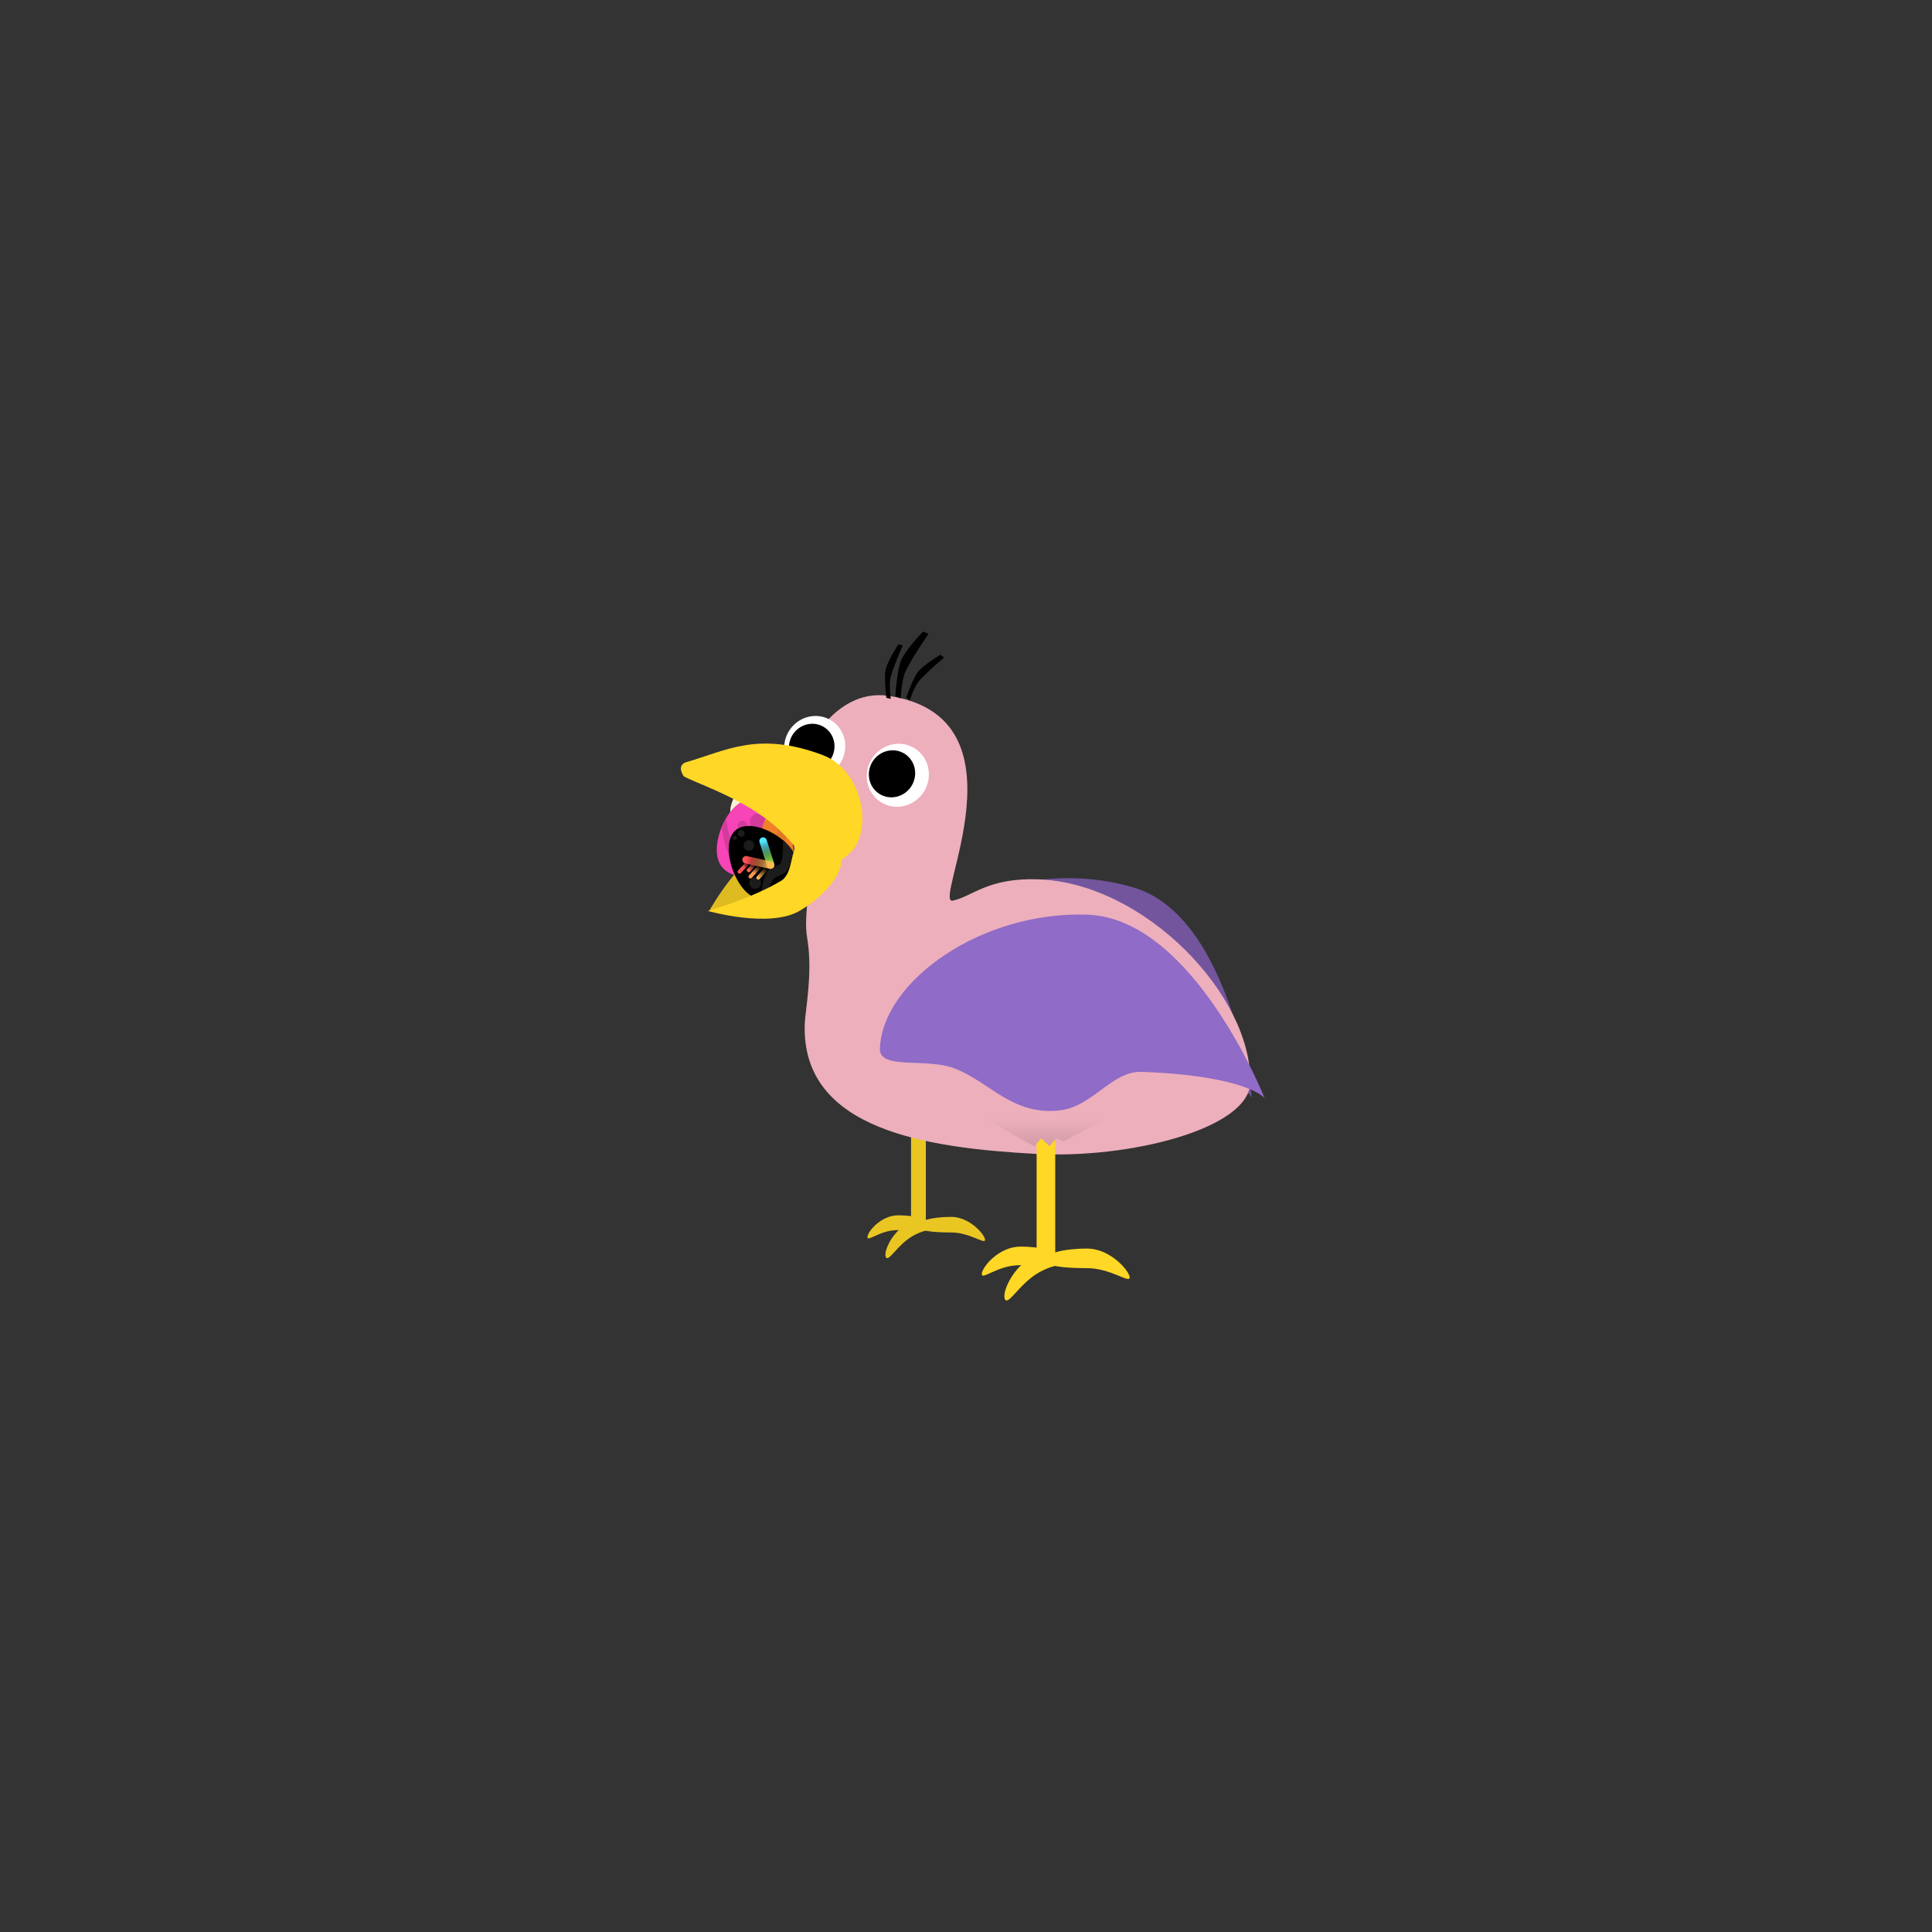 <svg version="1.1" xmlns="http://www.w3.org/2000/svg" xmlns:xlink="http://www.w3.org/1999/xlink" width="258" height="258" viewBox="0,0,258,258"><rect x="0" y="0" width="258" height="258" fill="#333333" stroke="none"/><defs><linearGradient x1="211.633" y1="167.599" x2="212.448" y2="166.707" gradientUnits="userSpaceOnUse" id="color-1"><stop offset="0" stop-color="#fc9950"/><stop offset="1" stop-color="#fc9950" stop-opacity="0"/></linearGradient><linearGradient x1="212.903" y1="163.315" x2="213.754" y2="165.997" gradientUnits="userSpaceOnUse" id="color-2"><stop offset="0" stop-color="#52e6ff"/><stop offset="1" stop-color="#52e6ff" stop-opacity="0"/></linearGradient><linearGradient x1="213.119" y1="163.997" x2="213.912" y2="166.497" gradientUnits="userSpaceOnUse" id="color-3"><stop offset="0" stop-color="#a0ff52" stop-opacity="0"/><stop offset="1" stop-color="#a0ff52"/></linearGradient><linearGradient x1="210.633" y1="165.814" x2="213.381" y2="166.419" gradientUnits="userSpaceOnUse" id="color-4"><stop offset="0" stop-color="#ff5252"/><stop offset="1" stop-color="#ff5252" stop-opacity="0"/></linearGradient><linearGradient x1="211.332" y1="165.968" x2="213.893" y2="166.532" gradientUnits="userSpaceOnUse" id="color-5"><stop offset="0" stop-color="#ffb652" stop-opacity="0"/><stop offset="1" stop-color="#ffb652"/></linearGradient><linearGradient x1="210.261" y1="166.862" x2="210.947" y2="166.111" gradientUnits="userSpaceOnUse" id="color-6"><stop offset="0" stop-color="#ff5353"/><stop offset="1" stop-color="#ff5353" stop-opacity="0"/></linearGradient><linearGradient x1="210.986" y1="167.223" x2="211.801" y2="166.331" gradientUnits="userSpaceOnUse" id="color-7"><stop offset="0" stop-color="#ff6f51"/><stop offset="1" stop-color="#ff6f51" stop-opacity="0"/></linearGradient><linearGradient x1="212.257" y1="168.212" x2="213.372" y2="166.992" gradientUnits="userSpaceOnUse" id="color-8"><stop offset="0" stop-color="#ffb652"/><stop offset="1" stop-color="#ffb652" stop-opacity="0"/></linearGradient><linearGradient x1="250.458" y1="200.304" x2="250.458" y2="204.082" gradientUnits="userSpaceOnUse" id="color-9"><stop offset="0" stop-color="#edafbc"/><stop offset="1" stop-color="#d29ca8"/></linearGradient></defs><g transform="translate(-111,-51)"><g data-paper-data="{&quot;isPaintingLayer&quot;:true}" stroke-miterlimit="10" stroke-dasharray="" stroke-dashoffset="0" style="mix-blend-mode: normal"><path d="M221.817,166.993c0.514,2.049 -2.583,4.592 -6.919,5.68c-4.335,1.088 -9.136,-0.135 -9.136,-0.135c0,0 4.472,-7.948 8.807,-9.036c4.335,-1.088 6.733,1.442 7.247,3.491z" fill="#debb21" fill-rule="nonzero" stroke="#ff0000" stroke-width="0" stroke-linecap="butt" stroke-linejoin="miter"/><g><g><path d="M216.699,160.728c-1.084,2.637 -3.196,2.979 -5.275,2.124c-2.079,-0.855 -3.635,-2.384 -2.551,-5.021c1.084,-2.637 4.399,-5.383 6.478,-4.528c2.079,0.855 2.432,4.787 1.348,7.424z" fill="#f7f4d5" fill-rule="nonzero" stroke="#ff0000" stroke-width="0" stroke-linecap="butt" stroke-linejoin="miter"/><g fill-rule="evenodd" stroke-width="0.25"><path d="M215.402,154.88c0.03,-0.008 0.067,0.013 0.064,0.048l-0.079,0.93c0,0 0.388,0.55 0.452,0.867c0.109,0.528 -0.004,0.893 -0.004,0.893c0,0 0.515,0.36 0.458,0.851c-0.057,0.491 -0.701,1.241 -2.313,1.033c-1.611,-0.208 -2.689,-1.024 -2.953,-2.132c-0.264,-1.108 1.002,-1.9 0.932,-1.852l0.313,-1.496c0.003,-0.035 0.051,-0.046 0.078,-0.019l0.761,0.961c0,0 0.408,-0.016 0.791,0.095c0.231,0.059 0.418,0.14 0.592,0.234z" fill="#ffab19" stroke="#001026" stroke-linecap="butt" stroke-linejoin="miter"/><path d="M215.801,157.643c0,0 0.506,0.33 0.45,0.821c-0.057,0.491 -0.72,1.19 -2.313,0.979c-2.081,-0.249 -2.618,-1.716 -1.794,-2.389c0.827,-0.68 1.507,0.361 2.198,0.539c0.593,0.153 0.826,-0.332 1.459,0.05z" fill="#ffffff" stroke="none" stroke-linecap="butt" stroke-linejoin="miter"/><path d="M212.98,157.656c0.011,-0.032 0.051,-0.046 0.08,-0.027c0.134,0.107 0.525,0.381 0.997,0.575c0.426,0.169 0.692,0.231 0.82,0.248c0.043,0.005 0.062,0.056 0.032,0.091c-0.145,0.193 -0.652,0.694 -1.481,0.363c-0.705,-0.325 -0.605,-0.864 -0.449,-1.25z" fill="#ffffff" stroke="#001026" stroke-linecap="round" stroke-linejoin="round"/><path d="M217.252,158.226c-0.48,0.179 -1.062,-0.006 -1.062,-0.006" fill="none" stroke="#001026" stroke-linecap="round" stroke-linejoin="round"/><path d="M216.846,159.092c-0.52,-0.129 -0.783,-0.387 -0.783,-0.387" fill="none" stroke="#001026" stroke-linecap="round" stroke-linejoin="round"/><path d="M214.38,157.373c0.169,0.056 0.34,0.132 0.33,0.191c-0.03,0.115 -0.226,0.3 -0.357,0.265c-0.15,-0.032 -0.421,-0.346 -0.378,-0.475c0.024,-0.099 0.244,-0.035 0.405,0.019z" fill="#001026" stroke="#001026" stroke-linecap="round" stroke-linejoin="round"/><path d="M210.802,156.042c0,0 0.616,0.457 0.814,0.8" fill="none" stroke="#001026" stroke-linecap="round" stroke-linejoin="round"/><path d="M211.546,157.131c-0.392,0.021 -0.957,-0.266 -0.957,-0.266" fill="none" stroke="#001026" stroke-linecap="round" stroke-linejoin="round"/><g><path d="M215.644,156.749c0.112,0.44 -0.017,0.853 -0.291,0.922c-0.274,0.069 -0.587,-0.223 -0.707,-0.666c-0.112,-0.44 0.017,-0.853 0.291,-0.922c0.276,-0.077 0.595,0.226 0.707,0.666z" fill="#ffffff" stroke="#001026" stroke-linecap="round" stroke-linejoin="round"/><path d="M215.459,157.197c-0.03,0.088 -0.118,0.139 -0.199,0.112c-0.08,-0.027 -0.121,-0.121 -0.091,-0.209c0.03,-0.088 0.118,-0.139 0.199,-0.112c0.08,0.027 0.121,0.121 0.091,0.209" fill="#001026" stroke="none" stroke-linecap="butt" stroke-linejoin="miter"/></g><g><path d="M213.574,156.307c0.123,0.435 -0.038,0.863 -0.307,0.944c-0.317,0.064 -0.633,-0.167 -0.756,-0.601c-0.131,-0.437 0.006,-0.901 0.315,-0.995c0.311,-0.102 0.625,0.218 0.748,0.652z" fill="#ffffff" stroke="#001026" stroke-linecap="round" stroke-linejoin="round"/><path d="M213.37,156.758c-0.03,0.088 -0.118,0.139 -0.199,0.112c-0.08,-0.027 -0.121,-0.121 -0.091,-0.209c0.03,-0.088 0.118,-0.139 0.199,-0.112c0.078,0.035 0.121,0.121 0.091,0.209" fill="#001026" stroke="none" stroke-linecap="butt" stroke-linejoin="miter"/></g></g><path d="M216.699,160.728c-1.084,2.637 -3.196,2.979 -5.275,2.124c-2.079,-0.855 -3.635,-2.384 -2.551,-5.021c1.084,-2.637 4.399,-5.383 6.478,-4.528c2.079,0.855 2.432,4.787 1.348,7.424z" fill-opacity="0.645" fill="#f7f4d5" fill-rule="nonzero" stroke="#ff0000" stroke-width="0" stroke-linecap="butt" stroke-linejoin="miter"/><path d="M209.566,158.567c0.163,-0.397 0.618,-0.587 1.016,-0.424c0.397,0.163 0.587,0.618 0.424,1.016c-0.163,0.397 -0.618,0.587 -1.016,0.424c-0.397,-0.163 -0.587,-0.618 -0.424,-1.016z" fill="#c8c6ac" fill-rule="nonzero" stroke="none" stroke-width="0" stroke-linecap="butt" stroke-linejoin="miter"/><path d="M209.065,161.113l-0.369,-0.652c0,0 2.072,-0.921 3.761,-0.859c0.775,0.028 1.326,1.138 1.815,1.083c0.953,-0.106 2.861,-1.166 2.861,-1.166c0,0 -0.291,0.879 -0.457,1.264c-0.131,0.303 -0.462,0.859 -0.462,0.859c0,0 -1.681,0.303 -2.616,0.234c-0.518,-0.038 -1.05,-0.959 -1.846,-1.099c-1.224,-0.215 -2.688,0.335 -2.688,0.335z" fill="#c8c6ac" fill-rule="nonzero" stroke="none" stroke-width="0" stroke-linecap="butt" stroke-linejoin="miter"/><path d="M214.16,153.589c0.057,-0.14 0.217,-0.206 0.357,-0.149c0.14,0.057 0.206,0.217 0.149,0.357c-0.057,0.14 -0.217,0.206 -0.357,0.149c-0.14,-0.057 -0.206,-0.217 -0.149,-0.357z" fill="#c8c6ac" fill-rule="nonzero" stroke="none" stroke-width="0" stroke-linecap="butt" stroke-linejoin="miter"/><path d="M214.898,154.006c0.097,-0.236 0.368,-0.349 0.604,-0.252c0.236,0.097 0.349,0.368 0.252,0.604c-0.097,0.236 -0.368,0.349 -0.604,0.252c-0.236,-0.097 -0.349,-0.368 -0.252,-0.604z" fill="#c8c6ac" fill-rule="nonzero" stroke="none" stroke-width="0" stroke-linecap="butt" stroke-linejoin="miter"/><path d="M212.522,162.216c0.08,-0.193 0.301,-0.286 0.494,-0.206c0.193,0.08 0.286,0.301 0.206,0.494c-0.08,0.193 -0.301,0.286 -0.494,0.206c-0.193,-0.08 -0.286,-0.301 -0.206,-0.494z" fill="#c8c6ac" fill-rule="nonzero" stroke="none" stroke-width="0" stroke-linecap="butt" stroke-linejoin="miter"/></g><g fill-rule="nonzero" stroke-width="0" stroke-linecap="butt" stroke-linejoin="miter"><path d="M215.062,164.267c-0.075,2.85 -1.926,3.922 -4.173,3.863c-2.247,-0.059 -4.246,-0.934 -4.171,-3.784c0.075,-2.85 2.194,-6.596 4.442,-6.537c2.247,0.059 3.977,3.608 3.902,6.458z" fill="#f744b6" stroke="#ff0000"/><path d="M207.409,161.562l0.575,-1.298c0,0 0.279,3.202 1.309,3.94c0.793,0.568 1.797,-0.338 3.126,-0.024c0.887,0.21 2.368,1.746 2.368,1.746l-0.565,0.912c0,0 -1.321,-1.059 -2.856,-1.43c-1.038,-0.251 -2.312,0.27 -2.813,-0.105c-0.756,-0.565 -1.145,-3.741 -1.145,-3.741z" fill="#d23b9b" stroke="#ff0000"/><path d="M211.135,160.742c0.016,-0.614 0.527,-1.098 1.141,-1.082c0.614,0.016 1.098,0.527 1.082,1.141c-0.016,0.614 -0.527,1.098 -1.141,1.082c-0.614,-0.016 -1.098,-0.527 -1.082,-1.141z" fill="#d23b9b" stroke="#ff0000"/><path d="M209.5,161.232c0.009,-0.345 0.296,-0.618 0.642,-0.609c0.345,0.009 0.618,0.296 0.609,0.642c-0.009,0.345 -0.296,0.618 -0.642,0.609c-0.345,-0.009 -0.618,-0.296 -0.609,-0.642z" fill="#d23b9b" stroke="none"/><path d="M212.277,163.136c0.007,-0.281 0.241,-0.503 0.523,-0.496c0.281,0.007 0.503,0.241 0.496,0.523c-0.007,0.281 -0.241,0.503 -0.523,0.496c-0.281,-0.007 -0.503,-0.241 -0.496,-0.523z" fill="#d23b9b" stroke="none"/></g><g fill-rule="nonzero" stroke-linejoin="miter"><path d="M215.742,166.654c-2.785,-0.608 -3.491,-2.627 -3.012,-4.823c0.479,-2.196 1.713,-3.995 4.499,-3.388c2.785,0.608 6.068,3.392 5.588,5.589c-0.479,2.196 -4.29,3.23 -7.075,2.622z" fill="#f08129" stroke="#ff0000" stroke-width="0" stroke-linecap="butt"/><path d="M216.626,159.253c0.42,0.092 0.686,0.506 0.594,0.926c-0.092,0.42 -0.506,0.686 -0.926,0.594c-0.42,-0.092 -0.686,-0.506 -0.594,-0.926c0.092,-0.42 0.506,-0.686 0.926,-0.594z" fill="#d37324" stroke="none" stroke-width="0" stroke-linecap="butt"/><path d="M214.032,159.204l0.578,-0.477c0,0 1.268,1.88 1.502,3.554c0.107,0.769 -0.889,1.504 -0.75,1.976c0.271,0.92 1.647,2.614 1.647,2.614c0,0 -0.917,-0.133 -1.325,-0.23c-0.322,-0.076 -0.927,-0.305 -0.927,-0.305c0,0 -0.592,-1.602 -0.687,-2.535c-0.053,-0.517 0.761,-1.201 0.76,-2.009c-0.002,-1.243 -0.798,-2.588 -0.798,-2.588z" fill="#d37324" stroke="none" stroke-width="0" stroke-linecap="butt"/><path d="M222.329,162.909c0.148,0.032 0.241,0.178 0.209,0.325c-0.032,0.148 -0.178,0.241 -0.325,0.209c-0.148,-0.032 -0.241,-0.178 -0.209,-0.325c0.032,-0.148 0.178,-0.241 0.325,-0.209z" fill="#d37324" stroke="none" stroke-width="0" stroke-linecap="butt"/><path d="M222.047,163.708c0.25,0.054 0.408,0.301 0.353,0.551c-0.054,0.25 -0.301,0.408 -0.551,0.353c-0.25,-0.054 -0.408,-0.301 -0.353,-0.551c0.054,-0.25 0.301,-0.408 0.551,-0.353z" fill="#d37324" stroke="none" stroke-width="0" stroke-linecap="butt"/><path d="M213.548,162.801c0.204,0.045 0.334,0.246 0.289,0.451c-0.045,0.204 -0.246,0.334 -0.451,0.289c-0.204,-0.045 -0.334,-0.246 -0.289,-0.451c0.045,-0.204 0.246,-0.334 0.451,-0.289z" fill="#d37324" stroke="none" stroke-width="0" stroke-linecap="butt"/><g stroke-width="0.15"><path d="M220.567,161.161c0,0 0.192,0.063 0.576,0.502c0.384,0.439 0.493,0.889 0.59,1.19c0.097,0.301 0.679,0.543 0.679,0.543c0,0 -0.355,0.242 -0.68,0.495c-0.332,0.257 -0.654,0.892 -1.416,1.54c-0.091,0.077 -0.185,0.142 -0.281,0.194l-0.012,0.011c-0.148,0.146 -0.735,0.661 -1.52,0.528c-0.598,-0.101 -0.767,-0.39 -0.808,-0.527l-0.004,-0.001c0.13,0.079 0.271,0.131 0.415,0.161c0.478,0.101 0.812,-0.135 1.245,-0.269c0.561,-0.174 0.914,-0.741 0.958,-1.508c0.085,-1.46 -0.71,-1.845 -0.71,-1.845l-0.011,-0.002c-0.523,0.231 -1.645,0.252 -1.936,-0.327c-0.312,-0.624 -0.118,-1.498 1.294,-1.734c1.292,-0.216 1.618,0.758 1.594,1.035l0.026,0.014v0v0zM220.035,165.625c0,0 -0.637,0.335 -1.378,0.152M220.542,161.147c-0.028,0.268 -0.234,0.432 -0.234,0.432M219.59,162.173c0.074,-0.04 0.134,-0.067 0.134,-0.067" fill="#f05a28" stroke="#000000" stroke-linecap="round"/><path d="M217.891,165.735c0,0 0.21,0.138 0.604,0.25c0.395,0.113 0.95,0.047 0.95,0.047c-0.255,0.116 -0.577,0.193 -0.941,0.132c-0.583,-0.099 -0.762,-0.387 -0.808,-0.527l0.195,0.098v0v0z" fill="#404041" stroke="#000000" stroke-linecap="butt"/><g stroke="#231f20"><path d="M218.822,160.134v0v0c0.243,-0.043 0.617,-0.068 0.902,0.004c0.293,0.074 0.473,0.264 0.504,0.46c0.06,0.367 -0.494,0.763 -1.236,0.883c-0.7,0.113 -1.317,-0.057 -1.436,-0.385c0,0 -0.005,-0.105 0.126,-0.305c0.131,-0.2 0.342,-0.365 0.475,-0.429c0.133,-0.064 0.423,-0.186 0.666,-0.229z" fill="#404041" stroke-linecap="butt"/><path d="M219.41,160.405c0.049,0.143 -0.209,0.36 -0.575,0.484c-0.366,0.124 -0.702,0.108 -0.751,-0.035c-0.048,-0.143 0.209,-0.36 0.575,-0.484c0.366,-0.124 0.702,-0.109 0.751,0.035v0v0zM218.138,160.92c0.406,-0.543 1.278,-0.469 1.278,-0.469" fill="#929497" stroke-linecap="round"/></g><path d="M217.625,161.796v0v0l0.004,-0.003c0.008,0.018 0.016,0.035 0.025,0.053c0.291,0.58 1.415,0.558 1.938,0.326l0.009,0.003c0,0 0.795,0.385 0.71,1.845c-0.044,0.767 -0.397,1.334 -0.958,1.508c-0.433,0.134 -0.767,0.37 -1.245,0.269c-0.497,-0.105 -0.952,-0.464 -1.083,-1.306c-0.132,-0.842 -0.029,-0.801 -0.127,-1.087c-0.098,-0.286 0.017,-0.203 0.134,-0.551c0.175,-0.526 0.543,-0.994 0.594,-1.057z" fill="#e6e7e8" stroke="#000000" stroke-linecap="round"/><path d="M217.562,164.023c0.007,-0.656 0.862,-0.663 0.862,-0.663c0,0 -0.017,0.374 -0.025,0.858c-0.008,0.484 -0.046,0.597 -0.046,0.597c0,0 -0.797,-0.136 -0.79,-0.792z" fill="#ffffff" stroke="#000000" stroke-linecap="round"/><path d="M218.818,165.116c0.001,-0.008 0.002,-0.016 0.005,-0.024c0.017,-0.045 0.068,-0.068 0.113,-0.051c0.021,0.008 0.043,0.011 0.066,0.009c0.085,-0.007 0.148,-0.083 0.141,-0.169c-0.007,-0.086 -0.081,-0.151 -0.166,-0.145c-0.048,0.004 -0.09,-0.032 -0.094,-0.08c-0.004,-0.049 0.032,-0.09 0.08,-0.094c0.181,-0.014 0.34,0.123 0.355,0.306c0.014,0.182 -0.121,0.343 -0.302,0.357c-0.049,0.004 -0.096,-0.003 -0.142,-0.02c-0.037,-0.014 -0.059,-0.051 -0.056,-0.089v0v0v0z" fill="#000000" stroke="none" stroke-linecap="butt"/><path d="M218.948,163.452c0.001,-0.008 0.002,-0.016 0.005,-0.024c0.017,-0.045 0.068,-0.068 0.113,-0.051c0.021,0.008 0.043,0.011 0.066,0.009c0.085,-0.007 0.148,-0.083 0.141,-0.169c-0.007,-0.086 -0.081,-0.151 -0.166,-0.145c-0.048,0.004 -0.09,-0.032 -0.094,-0.08c-0.004,-0.049 0.032,-0.09 0.08,-0.094c0.181,-0.014 0.34,0.123 0.355,0.306c0.014,0.182 -0.121,0.343 -0.302,0.357c-0.049,0.004 -0.096,-0.003 -0.142,-0.02c-0.037,-0.014 -0.059,-0.051 -0.056,-0.089v0v0v0z" fill="#000000" stroke="none" stroke-linecap="butt"/></g><path d="M215.742,166.654c-2.785,-0.608 -3.491,-2.627 -3.012,-4.823c0.479,-2.196 1.713,-3.995 4.499,-3.388c2.785,0.608 6.068,3.392 5.588,5.589c-0.479,2.196 -4.29,3.23 -7.075,2.622z" fill-opacity="0.403" fill="#f08129" stroke="#ff0000" stroke-width="0" stroke-linecap="butt"/></g><g fill-rule="nonzero" stroke-width="0" stroke-linecap="butt" stroke-linejoin="miter"><path d="M224.284,157.493c1.36,2.506 0.292,4.359 -1.684,5.431c-1.976,1.072 -4.144,1.313 -5.504,-1.193c-1.36,-2.506 -1.395,-6.81 0.58,-7.882c1.976,-1.072 5.248,1.138 6.607,3.644z" fill="#a33a3a" stroke="#ff0000"/><path d="M218.104,161.658c-0.205,-0.378 -0.065,-0.85 0.313,-1.055c0.378,-0.205 0.85,-0.065 1.055,0.313c0.205,0.378 0.065,0.85 -0.313,1.055c-0.378,0.205 -0.85,0.065 -1.055,-0.313z" fill="#7e2d2d" stroke="none"/><path d="M219.761,163.654l-0.738,-0.126c0,0 0.595,-2.188 1.709,-3.459c0.512,-0.583 1.72,-0.31 1.986,-0.723c0.519,-0.806 0.903,-2.955 0.903,-2.955c0,0 0.498,0.781 0.692,1.153c0.152,0.293 0.375,0.901 0.375,0.901c0,0 -0.826,1.495 -1.471,2.176c-0.357,0.377 -1.407,0.209 -2.017,0.737c-0.94,0.814 -1.438,2.295 -1.438,2.295z" fill="#7e2d2d" stroke="none"/><path d="M217.146,154.952c-0.072,-0.133 -0.023,-0.299 0.11,-0.371c0.133,-0.072 0.299,-0.023 0.371,0.11c0.072,0.133 0.023,0.299 -0.11,0.371c-0.133,0.072 -0.299,0.023 -0.371,-0.11z" fill="#7e2d2d" stroke="none"/><path d="M217.935,154.643c-0.122,-0.225 -0.039,-0.505 0.186,-0.627c0.225,-0.122 0.505,-0.039 0.627,0.186c0.122,0.225 0.039,0.505 -0.186,0.627c-0.225,0.122 -0.505,0.039 -0.627,-0.186z" fill="#7e2d2d" stroke="none"/><path d="M222.801,161.671c-0.1,-0.184 -0.032,-0.414 0.152,-0.513c0.184,-0.1 0.414,-0.032 0.513,0.152c0.1,0.184 0.032,0.414 -0.152,0.513c-0.184,0.1 -0.414,0.032 -0.513,-0.152z" fill="#7e2d2d" stroke="none"/><g><path d="M221.476,157.044c0.606,1.023 0.404,1.54 -0.685,2.185c-1.089,0.645 -2.054,0.838 -2.66,-0.185c-0.606,-1.023 -0.455,-2.366 0.634,-3.011c1.089,-0.645 2.105,-0.012 2.711,1.011z" fill="#680000" stroke="none"/><g stroke="#000000"><path d="M218.916,157.714c0.03,0.664 0.063,1.265 -0.836,1.243c-0.493,-0.012 -0.916,-0.497 -0.946,-1.161c-0.03,-0.664 0.347,-1.181 0.836,-1.243c0.824,-0.105 0.916,0.497 0.946,1.161z" fill="#ffffff"/><path d="M218.383,157.684c0.058,0.53 -0.202,1.14 -0.548,1.177c-0.346,0.038 -0.676,-0.494 -0.733,-1.024c-0.058,-0.53 0.204,-1.008 0.55,-1.045c0.346,-0.038 0.674,0.362 0.731,0.892z" fill="#000000"/></g><g data-paper-data="{&quot;index&quot;:null}" stroke="#000000"><path d="M219.555,155.576c0.29,-0.399 0.924,-0.482 1.492,-0.136c0.568,0.346 0.79,0.95 0.563,1.388c-0.413,0.799 -0.924,0.482 -1.492,0.136c-0.568,-0.346 -1.051,-0.716 -0.563,-1.388z" fill="#ffffff"/><path d="M219.917,155.412c0.199,-0.285 0.744,-0.285 1.181,0.02c0.437,0.306 0.745,0.85 0.545,1.135c-0.199,0.285 -0.859,0.22 -1.296,-0.085c-0.437,-0.306 -0.63,-0.785 -0.431,-1.07z" fill="#000000"/></g></g></g><g fill-rule="nonzero" stroke-linecap="butt" stroke-linejoin="miter"><path d="M223.393,167.77c-2.514,1.344 -4.361,0.265 -5.421,-1.718c-1.06,-1.982 -1.287,-4.152 1.227,-5.496c2.514,-1.344 6.819,-1.353 7.878,0.629c1.06,1.982 -1.17,5.241 -3.685,6.585z" fill="#48c1f0" stroke="#ff0000" stroke-width="0"/><path d="M219.266,161.565c0.379,-0.203 0.851,-0.06 1.053,0.319c0.203,0.379 0.06,0.851 -0.319,1.053c-0.379,0.203 -0.851,0.06 -1.053,-0.319c-0.203,-0.379 -0.06,-0.851 0.319,-1.053z" fill="#4888f0" stroke="none" stroke-width="0"/><path d="M217.259,163.209l0.13,-0.737c0,0 2.184,0.608 3.448,1.731c0.58,0.515 0.299,1.722 0.711,1.991c0.803,0.524 2.949,0.921 2.949,0.921c0,0 -0.784,0.494 -1.157,0.685c-0.294,0.15 -0.903,0.369 -0.903,0.369c0,0 -1.49,-0.836 -2.167,-1.484c-0.375,-0.359 -0.2,-1.408 -0.725,-2.022c-0.808,-0.945 -2.286,-1.452 -2.286,-1.452z" fill="#4888f0" stroke="none" stroke-width="0"/><path d="M225.978,160.648c0.133,-0.071 0.299,-0.021 0.37,0.112c0.071,0.133 0.021,0.299 -0.112,0.37c-0.133,0.071 -0.299,0.021 -0.37,-0.112c-0.071,-0.133 -0.021,-0.299 0.112,-0.37z" fill="#4888f0" stroke="none" stroke-width="0"/><path d="M226.282,161.439c0.225,-0.12 0.506,-0.035 0.626,0.19c0.12,0.225 0.035,0.506 -0.19,0.626c-0.225,0.12 -0.506,0.035 -0.626,-0.19c-0.12,-0.225 -0.035,-0.506 0.19,-0.626z" fill="#4888f0" stroke="none" stroke-width="0"/><path d="M219.224,166.261c0.184,-0.099 0.414,-0.029 0.512,0.155c0.099,0.184 0.029,0.414 -0.155,0.512c-0.184,0.099 -0.414,0.029 -0.512,-0.155c-0.099,-0.184 -0.029,-0.414 0.155,-0.512z" fill="#4888f0" stroke="none" stroke-width="0"/><g stroke="none" stroke-width="1"><g><g><path d="M222.168,164.767c0.493,0.209 1.048,0.252 1.565,0.3c-0.183,0.351 -0.747,0.479 -1.102,0.562c-0.582,0.137 -1.282,0.036 -1.746,-0.334c-0.14,-0.108 -0.411,-0.358 -0.306,-0.573c0.076,-0.148 0.36,-0.147 0.469,-0.23z" fill="#86d0fd"/><path d="M221.048,164.492l0.905,0.22c0,0 0.42,0.13 0.479,0.148c0,0 0.099,0.032 0.151,0.044l0.006,-0.001c0.215,0.055 0.434,0.09 0.652,0.113v0c0.167,0.023 0.332,0.034 0.498,0.05c-0.01,0.02 -0.08,0.117 -0.08,0.117c-0.148,0.025 -0.309,0.052 -0.465,0.065c-0.033,0.042 -0.167,0.229 -0.204,0.284c-0.043,0.012 -0.092,0.024 -0.134,0.036c0.082,-0.099 0.162,-0.216 0.225,-0.312c-0.05,0 -0.106,0.007 -0.157,0.007c-0.107,0.001 -0.232,0.01 -0.364,0.015c-0.005,0.007 -0.241,0.289 -0.372,0.4c-0.05,0 -0.101,0 -0.145,-0.001c0.104,-0.076 0.191,-0.182 0.275,-0.268c0.045,-0.044 0.084,-0.086 0.122,-0.129c-0.139,-0.001 -0.273,-0.016 -0.38,-0.059c-0.006,0.001 -0.006,0.001 -0.006,0.001c-0.005,0.007 -0.28,0.281 -0.441,0.403c-0.045,-0.007 -0.084,-0.015 -0.123,-0.029c0.069,-0.053 0.131,-0.111 0.194,-0.163c0.091,-0.081 0.181,-0.162 0.272,-0.243c-0.14,-0.058 -0.266,-0.105 -0.392,-0.152c-0.051,0.044 -0.103,0.082 -0.161,0.128c-0.109,0.083 -0.224,0.173 -0.348,0.24c-0.027,-0.015 -0.054,-0.031 -0.082,-0.053c0.179,-0.079 0.344,-0.22 0.487,-0.339c0.006,-0.001 0.005,-0.007 0.012,-0.008c-0.12,-0.048 -0.239,-0.096 -0.373,-0.155c-0.012,0.008 -0.293,0.176 -0.431,0.231c-0.022,-0.022 -0.038,-0.052 -0.054,-0.075c0.133,-0.048 0.262,-0.122 0.385,-0.2c-0.014,-0.011 -0.212,-0.131 -0.295,-0.19c0.012,-0.008 0.03,-0.01 0.042,-0.018c0,0 0.29,-0.1 0.302,-0.108z" fill="#194ec2" opacity="0.2"/></g><g><path d="M220.416,163.638c-0.368,0.135 -0.05,-0.543 -0.013,-0.648c0.097,-0.277 0.178,-0.635 0.385,-0.85c0.234,-0.244 0.622,-0.369 0.929,-0.484c0.421,-0.167 0.919,-0.312 1.38,-0.313c0.277,-0.004 0.579,0.04 0.847,0.114c0.105,0.031 0.641,0.278 0.636,0.437c-0.004,0.171 -0.546,0.075 -0.638,0.093c-0.48,0.092 -0.989,0.163 -1.426,0.395c-0.366,0.198 -0.631,0.496 -0.944,0.763c-0.217,0.179 -0.429,0.3 -0.67,0.438l-0.484,0.061z" fill="#d8d213"/><g fill="#194ec2" opacity="0.2"><path d="M224.576,161.863c0.002,0.012 0.002,0.019 0.018,0.042c-0.004,0.171 -0.546,0.075 -0.638,0.093c-0.48,0.092 -0.989,0.163 -1.426,0.395c-0.366,0.198 -0.63,0.502 -0.944,0.763c-0.216,0.185 -0.429,0.3 -0.67,0.438l-0.491,0.062c-0.012,0.002 -0.024,0.009 -0.036,0.011v0c-0.012,0.002 -0.025,0.003 -0.031,0.004c0.069,-0.053 0.137,-0.112 0.188,-0.163c0.102,-0.095 0.181,-0.212 0.26,-0.336c-0.138,-0.046 -0.287,-0.071 -0.427,-0.085c0.014,-0.04 0.029,-0.073 0.033,-0.086c0.148,0.019 0.296,0.045 0.44,0.089c0.041,-0.075 0.083,-0.143 0.131,-0.212c0.032,-0.048 0.064,-0.096 0.102,-0.139c-0.129,-0.072 -0.25,-0.132 -0.384,-0.191c-0.04,-0.014 -0.086,-0.033 -0.126,-0.047c0.009,-0.026 0.025,-0.054 0.034,-0.08c0.046,0.013 0.085,0.027 0.126,0.047c0.14,0.058 0.269,0.13 0.404,0.201c0.061,-0.065 0.129,-0.13 0.197,-0.189c-0.087,-0.09 -0.173,-0.174 -0.266,-0.257c-0.058,-0.056 -0.121,-0.111 -0.185,-0.166c0.022,-0.022 0.046,-0.037 0.069,-0.053c0.043,0.039 0.079,0.078 0.121,0.111c0.114,0.099 0.221,0.199 0.323,0.306c0.04,-0.03 0.087,-0.061 0.127,-0.092c0.071,-0.04 0.14,-0.087 0.21,-0.134c-0.107,-0.144 -0.219,-0.288 -0.348,-0.41v0c0.029,-0.016 0.06,-0.026 0.09,-0.037c0.009,0.018 0.023,0.029 0.037,0.04c0.109,0.112 0.206,0.233 0.298,0.36c0.128,-0.086 0.27,-0.16 0.402,-0.215c0.018,-0.009 0.03,-0.01 0.048,-0.019c-0.09,-0.115 -0.187,-0.229 -0.295,-0.335c-0.001,-0.006 -0.007,-0.005 -0.008,-0.012c0.03,-0.01 0.061,-0.02 0.091,-0.03c0.014,0.011 0.028,0.022 0.043,0.039c0.094,0.095 0.183,0.198 0.259,0.302c0.175,-0.066 0.344,-0.119 0.523,-0.155c-0.096,-0.114 -0.192,-0.222 -0.299,-0.322l-0.007,-0.005c0.037,-0.005 0.068,-0.015 0.105,-0.02c0.107,0.1 0.204,0.214 0.3,0.328c0.111,-0.02 0.217,-0.034 0.329,-0.042c-0.066,-0.124 -0.123,-0.224 -0.205,-0.327c0.037,-0.005 0.075,-0.003 0.113,-0.002c0.069,0.098 0.12,0.199 0.186,0.323c0.12,-0.003 0.246,0 0.373,0.01c0.07,0.004 0.147,0.013 0.217,0.023c-0.057,-0.1 -0.1,-0.189 -0.147,-0.265c0.033,0.008 0.065,0.017 0.098,0.025c0,0 0.007,0.005 0.013,0.005c0.04,0.071 0.083,0.154 0.139,0.247c0.155,0.025 0.303,0.05 0.447,0.095c0.014,0.011 0.023,0.029 0.03,0.04c0.001,0.006 0.001,0.006 0.001,0.006c0.007,0.005 0.008,0.012 0.009,0.018c0.001,0.006 0.001,0.006 0,0z"/></g></g><g fill="#86d0fd"><path d="M224.984,164.492c0.013,0.099 -0.228,0.489 -0.307,0.613c-0.064,0.096 -0.551,0.581 -0.598,0.36c-0.088,-0.449 0.433,-0.768 0.377,-0.906z"/></g></g><path d="M218.311,163.356c0.078,-0.079 0.286,-0.08 0.387,-0.081c0.266,0.004 0.547,0.183 0.781,0.292c0.181,0.084 0.461,0.207 0.672,0.174c0.136,-0.024 0.289,-0.156 0.385,-0.251c0.18,-0.174 0.307,-0.417 0.445,-0.624c0.143,-0.214 0.34,-0.403 0.556,-0.544c0.209,-0.14 0.454,-0.303 0.682,-0.395c0.505,-0.196 1.008,-0.311 1.551,-0.259c0.428,0.04 0.827,0.104 1.207,0.314c0.367,0.206 0.485,0.494 0.674,0.842c0.057,0.1 0.113,0.194 0.193,0.278c0.058,0.062 0.124,0.085 0.187,0.128c0.049,0.038 0.108,0.106 0.039,0.159c-0.057,0.045 -0.161,-0.024 -0.212,0.021c-0.097,0.082 0.171,0.155 0.171,0.155c0.01,0.131 -0.198,0.177 -0.226,0.205c-0.156,0.165 -0.369,0.621 -0.86,0.885c-0.489,0.27 -0.884,0.446 -1.124,0.489c-0.283,0.055 -0.617,0.11 -0.907,0.115c-0.252,0.007 -0.636,0.055 -0.863,-0.042c-0.412,-0.169 -0.694,-0.247 -1.091,-0.449c-0.235,-0.115 -0.431,-0.368 -0.7,-0.347c-0.324,0.028 -0.515,0.318 -0.692,0.561c-0.102,0.139 -0.235,0.383 -0.409,0.456c-0.161,0.071 -0.143,-0.083 -0.133,-0.204c0.019,-0.198 0.041,-0.371 -0.008,-0.56c-0.025,-0.098 -0.057,-0.201 -0.082,-0.299c-0.073,-0.275 -0.176,-0.646 -0.407,-0.819z" fill="#194ec2"/><g><path d="M226.029,163.571c0.004,0.132 -0.205,0.177 -0.226,0.205c-0.084,0.086 -0.183,0.25 -0.325,0.426c-0.236,-0.021 -0.491,-0.089 -0.704,-0.132c-0.401,-0.082 -0.695,-0.36 -0.649,-0.789c0.051,-0.442 -0.1,-1.634 0.69,-1.33l1.25,1.451c-0.051,0.044 -0.155,-0.025 -0.206,0.02c-0.097,0.082 0.17,0.149 0.17,0.149z" fill="#86d0fd"/><path d="M224.541,163.23c-0.03,0.061 -0.053,0.127 -0.084,0.187c-0.029,0.073 -0.031,0.155 -0.06,0.222c-0.06,0.121 -0.245,0.107 -0.359,0.153c-0.162,0.065 -0.279,0.092 -0.408,-0.03c-0.172,-0.161 -0.361,-0.358 -0.493,-0.556c-0.156,-0.233 -0.116,-0.465 0.2,-0.467c0.22,-0.003 0.458,0.081 0.659,0.175c0.161,0.074 0.385,0.153 0.526,0.268c0.007,0.005 0.014,0.011 0.015,0.017c0.007,0.005 0.009,0.018 0.004,0.031zM224.426,163.27c-0.402,-0.189 -0.85,-0.189 -1.292,-0.24c0.03,0.091 0.113,0.194 0.185,0.267c0.188,-0.011 0.37,-0.015 0.553,-0.019c0.182,-0.01 0.369,-0.022 0.554,-0.007zM223.147,162.883c-0.011,0.014 -0.015,0.033 -0.019,0.053c0.334,0.046 0.669,0.054 0.995,0.133c-0.006,0.001 -0.007,-0.005 -0.013,-0.005c-0.162,-0.087 -0.329,-0.154 -0.511,-0.2c-0.111,-0.03 -0.378,-0.097 -0.452,0.019zM223.398,163.374c0.066,0.074 0.142,0.178 0.229,0.261c0.241,-0.043 0.486,-0.099 0.723,-0.167c0.004,-0.019 0.015,-0.033 0.024,-0.06c0.004,-0.019 0.015,-0.033 0.019,-0.053c-0.19,-0.007 -0.378,0.004 -0.567,0.009c-0.145,-0.001 -0.283,0.004 -0.428,0.01c0.001,0.006 0.001,0.006 0,0zM224.312,163.568c-0.201,0.057 -0.41,0.102 -0.613,0.141c0.013,0.005 0.02,0.01 0.027,0.015c0.138,0.09 0.342,-0.037 0.482,-0.08c0.073,-0.022 0.091,-0.03 0.104,-0.076z" fill="#86d0fd"/><path d="M226.031,163.237c0.049,0.038 0.108,0.106 0.039,0.159c-0.057,0.045 -0.161,-0.024 -0.212,0.021c-0.097,0.082 0.171,0.155 0.171,0.155c0.008,0.113 -0.143,0.163 -0.203,0.19c-0.305,0.083 -0.701,0.045 -0.973,-0.009c-0.349,-0.069 -0.608,-0.314 -0.566,-0.685c0.037,-0.352 -0.07,-1.253 0.448,-1.192c0.08,0.034 0.16,0.068 0.242,0.115c0.372,0.199 0.484,0.488 0.674,0.842c0.057,0.1 0.113,0.194 0.193,0.278c0.058,0.062 0.124,0.085 0.187,0.128z" fill="#06134a"/><g><path d="M224.855,162.326c0.39,-0.056 0.465,0.383 0.138,0.443c-0.327,0.06 -0.467,-0.401 -0.138,-0.443z" fill="#ffffff"/><path d="M224.966,162.652c-0.055,0.013 -0.096,-0.007 -0.125,-0.041c0.085,-0.03 0.073,-0.123 -0.02,-0.155c0.01,-0.02 0.034,-0.03 0.072,-0.028c0.197,0.013 0.233,0.198 0.073,0.224z" fill="#06134a"/></g></g><g><path d="M218.697,163.269c0.038,0.002 0.07,0.004 0.109,0.011c0.258,0.396 0.488,0.866 0.577,1.315c0.022,0.123 0.093,0.285 0.14,0.455c-0.096,0.138 -0.217,0.33 -0.367,0.393c-0.168,0.072 -0.149,-0.082 -0.133,-0.204c0.026,-0.193 0.042,-0.365 -0.008,-0.56c-0.025,-0.098 -0.057,-0.201 -0.082,-0.299c-0.073,-0.275 -0.176,-0.646 -0.407,-0.819l-0.215,-0.206c0.079,-0.073 0.287,-0.074 0.386,-0.087z" fill="#06134a"/><path d="M220.1,164.48c-0.228,0.092 -0.382,0.32 -0.527,0.521c-0.037,0.055 -0.085,0.124 -0.133,0.194c-0.002,-0.012 -0.003,-0.025 -0.005,-0.037c-0.029,-0.129 -0.183,-0.097 -0.205,-0.226c-0.023,-0.13 0.141,-0.283 0.061,-0.412c-0.04,-0.064 -0.089,-0.052 -0.1,-0.145c-0.005,-0.043 0.072,-0.079 0.068,-0.11c-0.013,-0.106 -0.157,-0.144 -0.194,-0.24c-0.031,-0.097 0.054,-0.171 -0.025,-0.293c-0.049,-0.088 -0.16,-0.119 -0.191,-0.209c0.018,-0.009 0.035,-0.023 0.059,-0.033c-0.051,-0.057 -0.187,-0.134 -0.235,-0.21c0.013,0.005 0.019,0.004 0.032,0.002c0.266,0.004 0.547,0.183 0.781,0.292c0.127,0.06 0.301,0.138 0.469,0.168c0.083,0.261 0.129,0.57 0.144,0.739z" fill="#194ec2"/><path d="M220.171,164.445l0.001,0.006c-0.104,0.026 -0.186,0.074 -0.266,0.141c-0.294,0.17 -0.579,0.363 -0.873,0.527c0.002,-0.032 0.004,-0.07 0.006,-0.102c0.324,-0.18 0.631,-0.395 0.956,-0.575c-0.005,-0.043 -0.012,-0.093 -0.017,-0.137c-0.348,0.044 -0.703,0.076 -1.053,0.058c-0.01,-0.03 -0.014,-0.061 -0.024,-0.092c0.356,0.024 0.712,-0.008 1.066,-0.053c-0.006,-0.05 -0.013,-0.099 -0.025,-0.148c-0.381,-0.021 -0.767,-0.029 -1.136,-0.102c-0.017,-0.036 -0.028,-0.072 -0.044,-0.102c0.377,0.085 0.769,0.098 1.162,0.112c-0.009,-0.018 -0.012,-0.043 -0.014,-0.061c-0.283,-0.046 -0.553,-0.132 -0.829,-0.223c-0.178,-0.059 -0.358,-0.087 -0.54,-0.127c-0.006,0.001 -0.007,-0.005 -0.014,-0.011l-0.107,-0.1c0.209,0.056 0.427,0.085 0.637,0.147c0.289,0.09 0.552,0.176 0.836,0.229c-0.005,-0.037 -0.016,-0.074 -0.02,-0.111c0.059,0.018 0.123,0.022 0.18,0.028c0,0 0.188,0.487 0.12,0.698z" fill="#86d0fd"/></g></g></g><g fill-rule="nonzero" stroke-linejoin="miter"><path d="M216.436,164.081c1.846,2.172 1.183,4.206 -0.53,5.662c-1.713,1.456 -3.785,2.138 -5.631,-0.034c-1.846,-2.172 -2.768,-6.377 -1.055,-7.833c1.713,-1.456 5.37,0.033 7.216,2.205z" fill="#000000" stroke="#ff0000" stroke-width="0" stroke-linecap="butt"/><path d="M211.246,169.43c-0.278,-0.327 -0.238,-0.819 0.089,-1.097c0.327,-0.278 0.819,-0.238 1.097,0.089c0.278,0.327 0.238,0.819 -0.089,1.097c-0.327,0.278 -0.819,0.238 -1.097,-0.089z" fill="#1c1c1c" stroke="none" stroke-width="0" stroke-linecap="butt"/><path d="M213.279,171.042l-0.748,0.029c0,0 0.131,-2.264 0.961,-3.737c0.381,-0.676 1.619,-0.657 1.795,-1.117c0.342,-0.896 0.275,-3.077 0.275,-3.077c0,0 0.648,0.661 0.914,0.986c0.209,0.256 0.552,0.804 0.552,0.804c0,0 -0.501,1.633 -0.991,2.433c-0.272,0.443 -1.334,0.494 -1.822,1.137c-0.752,0.99 -0.935,2.542 -0.935,2.542z" fill="#1c1c1c" stroke="none" stroke-width="0" stroke-linecap="butt"/><path d="M208.927,163.065c-0.098,-0.115 -0.084,-0.288 0.031,-0.385c0.115,-0.098 0.288,-0.084 0.385,0.031c0.098,0.115 0.084,0.288 -0.031,0.385c-0.115,0.098 -0.288,0.084 -0.385,-0.031z" fill="#1c1c1c" stroke="none" stroke-width="0" stroke-linecap="butt"/><path d="M209.637,162.6c-0.165,-0.195 -0.142,-0.487 0.053,-0.652c0.195,-0.165 0.487,-0.142 0.652,0.053c0.165,0.195 0.142,0.487 -0.053,0.652c-0.195,0.165 -0.487,0.142 -0.652,-0.053z" fill="#1c1c1c" stroke="none" stroke-width="0" stroke-linecap="butt"/><path d="M215.844,168.475c-0.135,-0.159 -0.116,-0.398 0.043,-0.534c0.159,-0.135 0.398,-0.116 0.534,0.043c0.135,0.159 0.116,0.398 -0.043,0.534c-0.159,0.135 -0.398,0.116 -0.534,-0.043z" fill="#1c1c1c" stroke="none" stroke-width="0" stroke-linecap="butt"/><g fill="none" stroke-linecap="round"><path d="M212.448,166.707l-1.244,1.361" stroke="url(#color-1)" stroke-width="0.5"/><g data-paper-data="{&quot;index&quot;:null}" stroke-width="1"><path d="M213.754,165.997l-0.85,-2.682" stroke="url(#color-2)"/><path d="M213.119,163.997l0.793,2.5" stroke="url(#color-3)"/></g><g stroke-width="1"><path d="M213.381,166.419l-2.748,-0.605" stroke="url(#color-4)"/><path d="M213.893,166.532l-2.561,-0.564" stroke="url(#color-5)"/></g><path d="M209.746,167.426l1.201,-1.314" stroke="url(#color-6)" stroke-width="0.5"/><path d="M210.986,167.223l0.815,-0.892" stroke="url(#color-7)" stroke-width="0.5"/><path d="M212.257,168.212l1.115,-1.22" stroke="url(#color-8)" stroke-width="0.5"/></g><path d="M211.23,164.568c-0.37,0.122 -0.768,-0.079 -0.89,-0.448c-0.122,-0.37 0.079,-0.768 0.448,-0.89c0.37,-0.122 0.768,0.079 0.89,0.448c0.122,0.37 -0.079,0.768 -0.448,0.89z" fill="#1c1c1c" stroke="none" stroke-width="0.5" stroke-linecap="butt"/></g></g><g fill="#eac623" fill-rule="nonzero" stroke-width="0" stroke-linecap="butt" stroke-linejoin="miter"><path d="M232.662,214.23v-13.525h1.977v13.525z" stroke="#ff0000"/><path d="M242.546,216.571c0,0.661 -2.026,-0.988 -4.526,-0.988c-2.499,0 -4.526,-0.224 -4.526,-0.884c0,-0.661 2.026,-1.196 4.526,-1.196c2.499,0 4.526,2.408 4.526,3.069z" stroke="#ff0000"/><path d="M235.159,214.542c0,0.69 -1.991,0.728 -4.318,0.728c-2.327,0 -4.005,1.626 -4.005,0.936c0,-0.69 1.782,-2.913 4.11,-2.913c2.327,0 4.214,0.559 4.214,1.248z" stroke="none"/><path d="M232.659,216.191c-1.893,1.2 -2.979,3.307 -3.348,2.725c-0.369,-0.582 0.611,-3.068 2.503,-4.268c1.893,-1.2 3.981,-0.66 4.35,-0.078c0.369,0.582 -1.613,0.421 -3.506,1.621z" stroke="none"/></g><path d="M262.489,169.553c12.778,3.877 15.68,28.053 15.68,28.053c0,0 -1.358,-3.279 -14.136,-7.156c-3.623,-1.099 -7.122,2.712 -11.33,2.052c-5.902,-0.926 -7.536,-5.737 -11.412,-8.507c-3.106,-2.22 -9.219,-2.195 -8.43,-4.795c2.475,-8.156 16.85,-13.524 29.628,-9.647z" fill="#72559d" fill-rule="nonzero" stroke="#33943a" stroke-width="0" stroke-linecap="butt" stroke-linejoin="miter"/><path d="M218.468,187.699c0.065,-1.747 1.104,-6.875 0.331,-11.364c-0.603,-3.5 0.799,-7.619 0.182,-11.225c-0.241,-1.409 -3.278,-2 -3.129,-3.556c0.946,-9.848 6.372,-18.72 13.798,-17.631c19.16,2.81 5.746,27.965 8.586,27.351c2.662,-0.575 4.667,-3.077 11.401,-2.849c14.246,0.483 28.634,15.573 28.316,27.187c-0.167,6.118 -16.125,10.166 -28.626,9.479c-14.293,-0.786 -31.387,-3.089 -30.859,-17.394z" fill="#edafbc" fill-rule="nonzero" stroke="#33943a" stroke-width="0" stroke-linecap="butt" stroke-linejoin="miter"/><g fill-rule="nonzero" stroke="#000000" stroke-width="0" stroke-linecap="butt" stroke-linejoin="miter"><path d="M223.856,150.219c0.228,2.268 -1.405,4.345 -3.648,4.638c-2.242,0.294 -4.245,-1.307 -4.472,-3.575c-0.228,-2.268 1.405,-4.345 3.648,-4.638c2.242,-0.294 4.245,1.307 4.472,3.575z" fill="#ffffff"/><path d="M219.704,153.807c-1.673,0.219 -3.167,-0.975 -3.337,-2.668c-0.17,-1.693 1.049,-3.242 2.722,-3.461c1.673,-0.219 3.167,0.975 3.337,2.668c0.17,1.693 -1.049,3.242 -2.722,3.461z" fill="#000000"/></g><g fill-rule="nonzero" stroke="#000000" stroke-width="0" stroke-linecap="butt" stroke-linejoin="miter"><path d="M235.022,153.992c0.231,2.304 -1.428,4.414 -3.706,4.713c-2.278,0.298 -4.313,-1.328 -4.544,-3.633c-0.231,-2.304 1.428,-4.414 3.706,-4.713c2.278,-0.298 4.313,1.328 4.544,3.633z" fill="#ffffff"/><path d="M233.197,153.933c0.173,1.72 -1.065,3.294 -2.766,3.517c-1.7,0.223 -3.218,-0.991 -3.391,-2.711c-0.173,-1.72 1.065,-3.294 2.766,-3.517c1.7,-0.223 3.218,0.991 3.391,2.711z" fill="#000000"/></g><path d="M229.363,144.192c0,0 -0.332,-2.699 -0.1,-3.732c0.289,-1.288 1.701,-3.399 1.701,-3.399l0.594,0.133c0,0 -1.36,3.069 -1.654,4.38c-0.211,0.941 0.053,2.751 0.053,2.751z" fill="#000000" fill-rule="nonzero" stroke="#33943a" stroke-width="0" stroke-linecap="butt" stroke-linejoin="miter"/><path d="M230.562,143.962c0,0 0.219,-3.488 0.756,-4.737c0.67,-1.558 2.953,-3.89 2.953,-3.89l0.719,0.309c0,0 -2.443,3.554 -3.125,5.141c-0.489,1.138 -0.584,3.487 -0.584,3.487z" fill="#000000" fill-rule="nonzero" stroke="#33943a" stroke-width="0" stroke-linecap="butt" stroke-linejoin="miter"/><path d="M232.021,144.143c0,0 0.886,-2.571 1.547,-3.397c0.825,-1.03 3.02,-2.307 3.02,-2.307l0.475,0.381c0,0 -2.568,2.161 -3.408,3.21c-0.603,0.753 -1.159,2.495 -1.159,2.495z" fill="#000000" fill-rule="nonzero" stroke="#33943a" stroke-width="0" stroke-linecap="butt" stroke-linejoin="miter"/><path d="M256.248,173.148c14.136,0.522 23.635,24.504 23.635,24.504c0,0 -2.276,-2.992 -16.412,-3.515c-4.008,-0.148 -6.564,4.7 -11.052,5.16c-6.296,0.645 -9.268,-3.842 -13.986,-5.634c-3.781,-1.436 -10.036,0.24 -9.93,-2.636c0.333,-9.023 13.609,-18.402 27.745,-17.88z" fill="#906bc7" fill-rule="nonzero" stroke="#33943a" stroke-width="0" stroke-linecap="butt" stroke-linejoin="miter"/><g fill="#ffd726" fill-rule="nonzero" stroke-width="0" stroke-linecap="butt" stroke-linejoin="miter"><path d="M249.431,218.65v-17.003h2.485v17.003z" stroke="#ff0000"/><path d="M261.856,221.593c0,0.831 -2.547,-1.243 -5.689,-1.243c-3.142,0 -5.689,-0.281 -5.689,-1.112c0,-0.831 2.547,-1.504 5.689,-1.504c3.142,0 5.689,3.028 5.689,3.858z" stroke="#ff0000"/><path d="M252.57,219.042c0,0.867 -2.502,0.916 -5.428,0.916c-2.925,0 -5.035,2.044 -5.035,1.177c0,-0.867 2.241,-3.662 5.166,-3.662c2.925,0 5.297,0.703 5.297,1.569z" stroke="none"/><path d="M249.427,221.115c-2.379,1.509 -3.745,4.157 -4.209,3.425c-0.464,-0.732 0.768,-3.856 3.147,-5.365c2.379,-1.509 5.005,-0.83 5.469,-0.098c0.464,0.732 -2.028,0.529 -4.407,2.038z" stroke="none"/></g><path d="M247.865,203.41l-5.597,-3.296c0,0 6.96,0.19 7.736,0.19c0.926,0 10.844,-1.057 10.844,-1.057l-7.796,4.162l-0.98,-0.418l-0.923,1.084l-1.103,-1.075l-0.882,1.081z" fill="url(#color-9)" fill-rule="nonzero" stroke="#ff0000" stroke-width="0" stroke-linecap="butt" stroke-linejoin="miter"/><path d="M111,309v-258h258v258z" fill="none" fill-rule="nonzero" stroke="#ff0000" stroke-width="0" stroke-linecap="butt" stroke-linejoin="miter"/><path d="M215.333,168.609c1.589,-0.956 1.198,-4.194 2.333,-5.058c1.747,-1.33 4.712,0.037 5.408,1.194c1.149,1.909 -1.19,5.425 -5.225,7.853c-4.035,2.428 -12.341,0.042 -12.341,0.042c0,0 5.79,-1.603 9.825,-4.031z" fill="#ffd726" fill-rule="nonzero" stroke="#33943a" stroke-width="0" stroke-linecap="butt" stroke-linejoin="miter"/><path d="M202.31,154.663c0,0 -1.082,-1.474 0.391,-1.901c5.332,-1.545 9.58,-4.132 18.11,-0.952c5.594,2.086 6.905,10.486 3.463,13.317c-3.442,2.831 -4.095,3.171 -4.095,3.171c0,0 -2.67,-4.698 -6.462,-7.637c-4.416,-3.422 -10.128,-5.206 -11.407,-5.998z" fill="#ffd726" fill-rule="nonzero" stroke="#33943a" stroke-width="0" stroke-linecap="butt" stroke-linejoin="miter"/></g></g></svg>